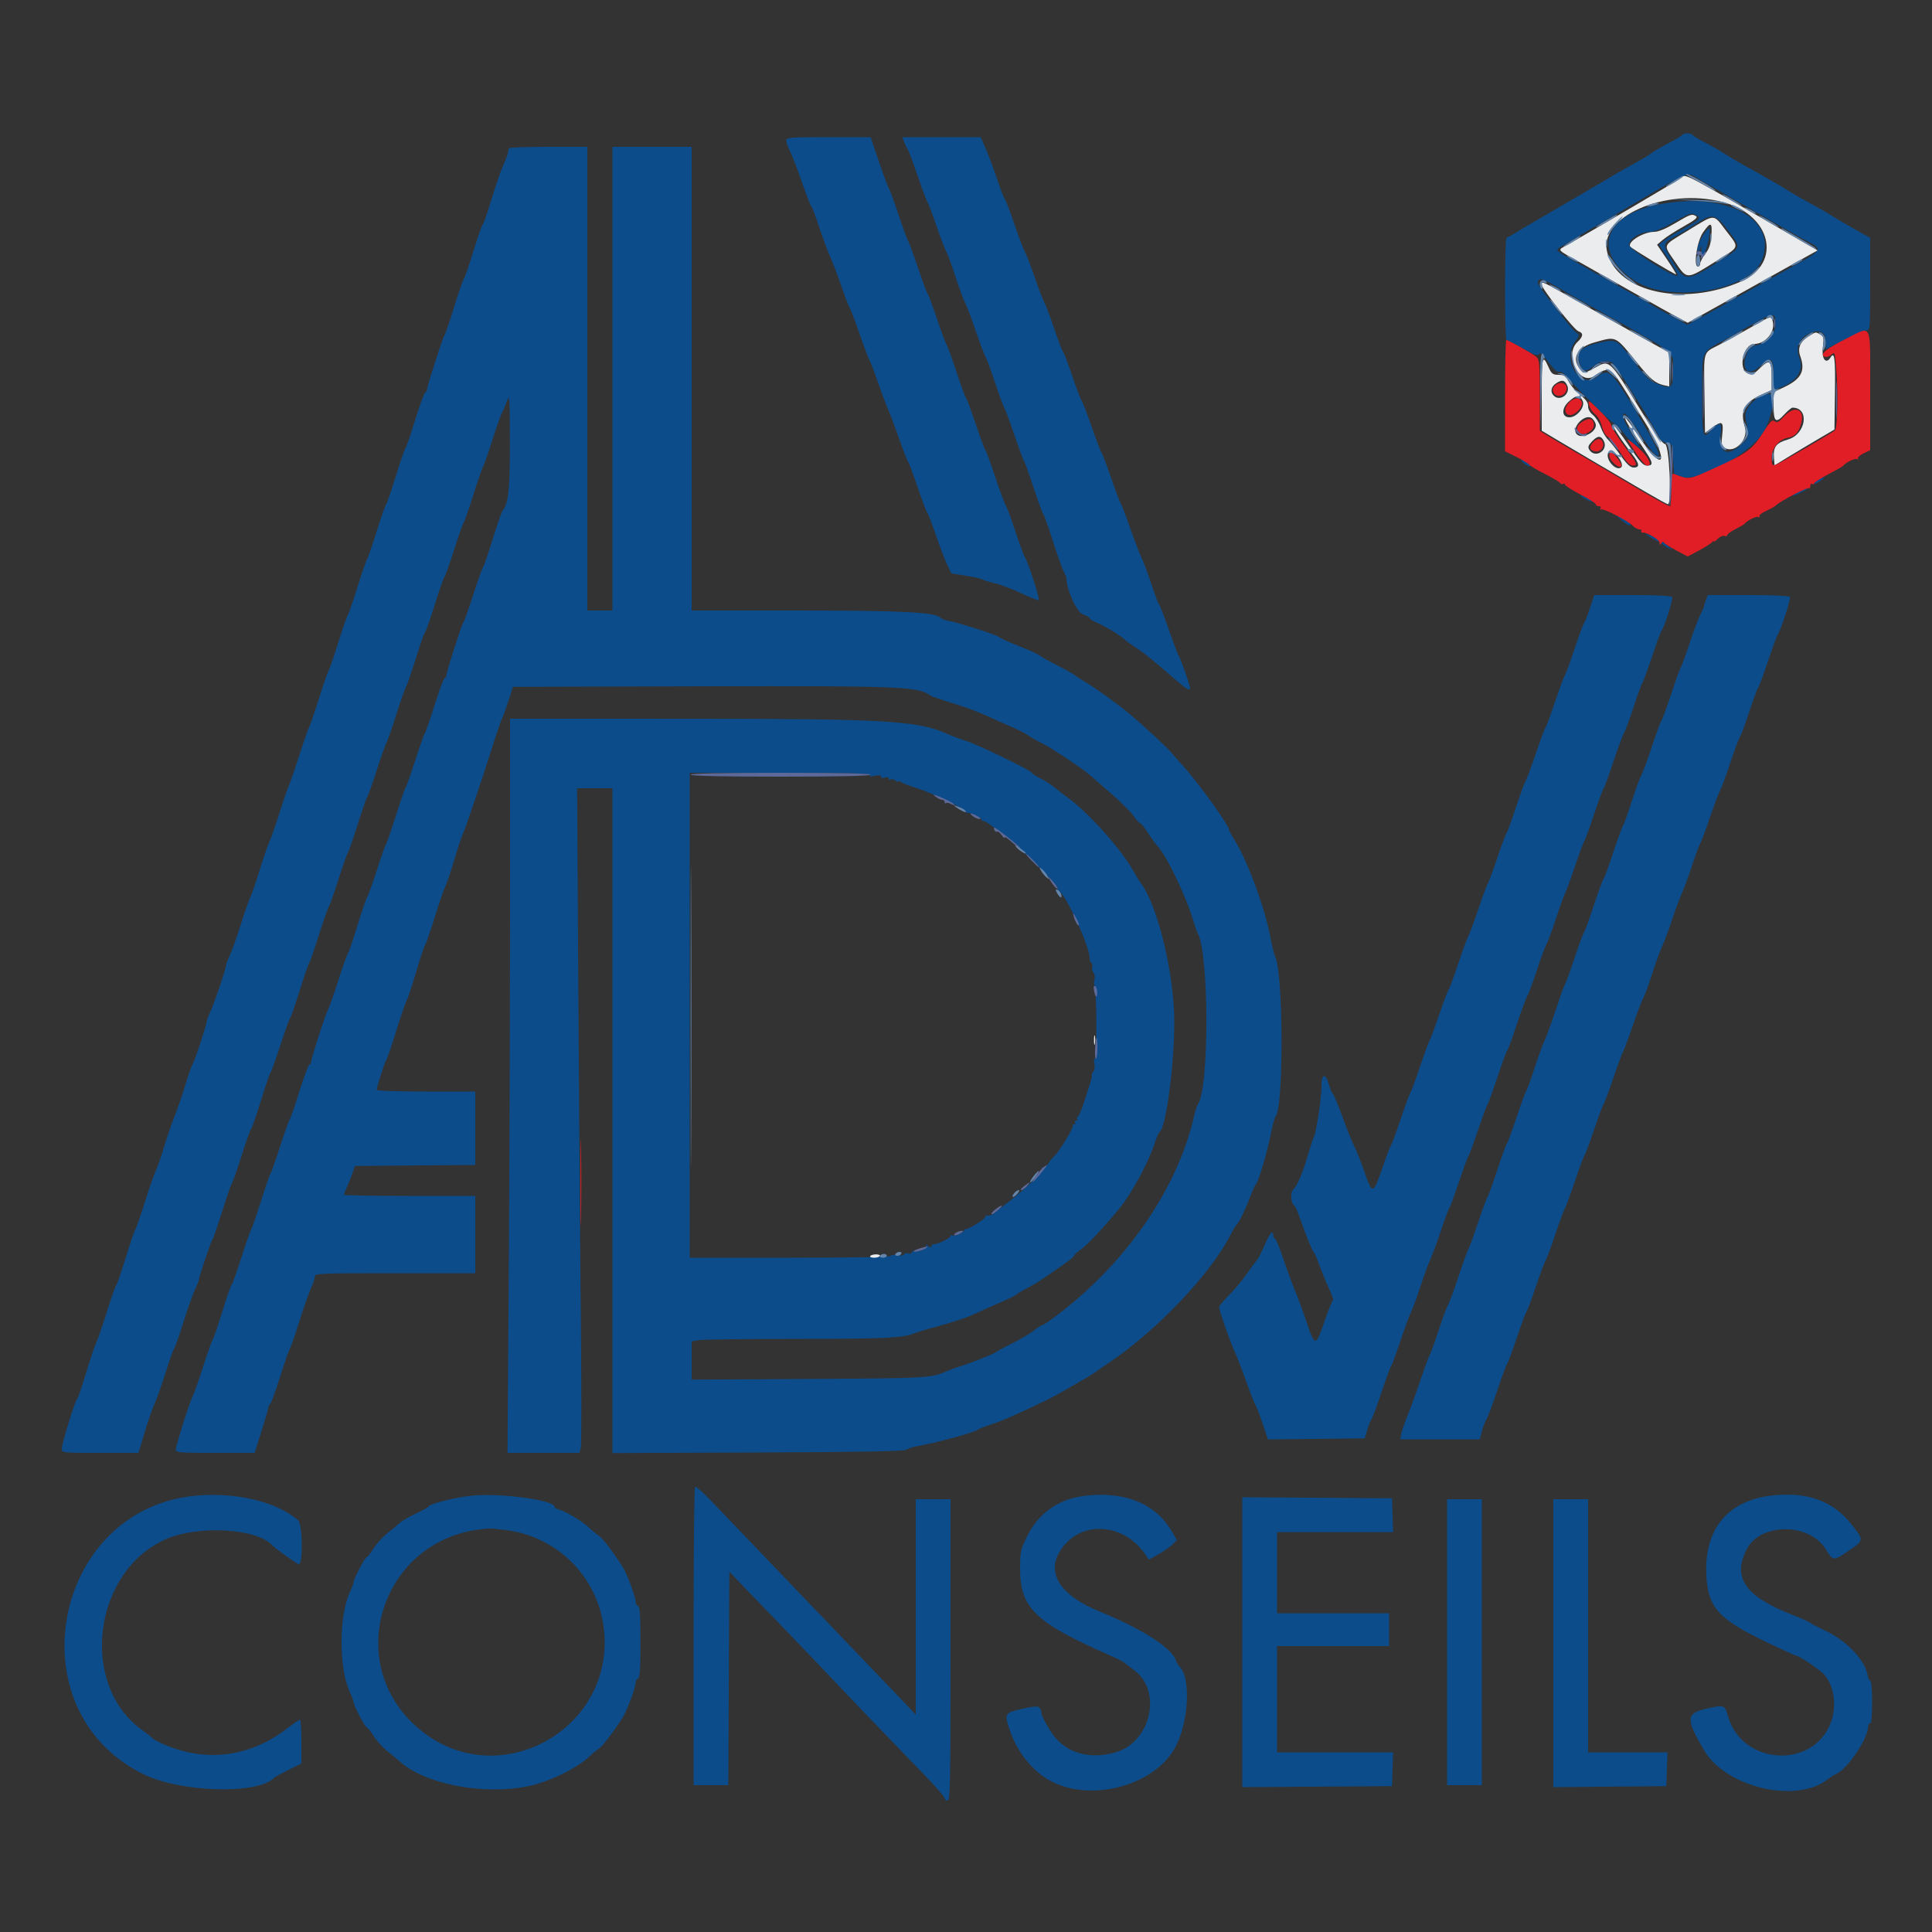<svg id="svg" version="1.1" xmlns="http://www.w3.org/2000/svg" xmlns:xlink="http://www.w3.org/1999/xlink" width="400" height="400" viewBox="0, 0, 400,400"><rect x="0" y="0" width="400" height="400" fill="#333333" stroke="none"/><g id="svgg"><path id="path0" d="M348.333 27.903 C 348.260 28.070,347.030 28.815,345.600 29.559 C 344.170 30.302,342.460 31.308,341.800 31.793 C 341.140 32.279,339.430 33.298,338.000 34.058 C 336.570 34.818,334.590 35.942,333.600 36.554 C 332.610 37.167,329.883 38.778,327.540 40.134 C 325.197 41.490,322.681 42.960,321.948 43.400 C 321.216 43.840,319.353 44.921,317.808 45.803 C 316.264 46.685,314.370 47.809,313.600 48.302 C 312.830 48.794,312.065 49.198,311.900 49.199 C 311.735 49.199,311.600 53.970,311.600 59.800 C 311.600 65.630,311.739 70.400,311.910 70.400 C 312.080 70.400,313.586 71.179,315.256 72.130 C 317.691 73.518,318.362 73.751,318.646 73.307 C 318.914 72.889,319.391 73.295,320.600 74.971 C 321.705 76.502,322.401 77.125,322.849 76.983 C 323.266 76.852,323.942 77.318,324.742 78.289 C 325.426 79.120,326.260 80.070,326.594 80.400 C 326.928 80.730,328.668 82.481,330.461 84.292 C 332.253 86.103,334.008 87.680,334.360 87.798 C 334.712 87.915,335.501 88.721,336.113 89.588 C 336.725 90.455,337.805 91.574,338.513 92.075 L 339.800 92.987 339.079 91.876 C 337.332 89.182,336.000 86.720,336.000 86.182 C 336.000 84.866,336.946 85.806,339.339 89.500 C 340.728 91.645,342.170 93.651,342.542 93.957 C 344.523 95.586,343.231 92.668,338.486 84.800 C 333.602 76.702,333.004 76.180,330.691 78.000 C 327.142 80.792,323.248 74.435,326.164 70.612 C 327.086 69.402,327.096 69.328,326.388 68.885 C 325.411 68.275,318.400 59.209,318.400 58.556 C 318.400 57.492,319.285 57.593,321.504 58.911 C 322.767 59.661,327.580 62.394,332.200 64.984 C 347.678 73.662,346.400 72.592,346.400 76.876 C 346.400 80.424,346.027 80.690,342.887 79.379 C 341.313 78.722,340.883 78.281,337.395 73.726 C 334.766 70.293,334.413 70.149,330.770 71.035 C 327.329 71.871,326.465 72.818,327.036 75.123 C 327.488 76.945,328.325 77.148,329.904 75.819 C 331.082 74.828,332.920 74.496,333.845 75.106 C 334.532 75.560,343.085 89.242,343.699 90.871 C 343.839 91.240,344.458 91.600,345.076 91.671 C 346.182 91.798,346.203 91.851,346.400 94.946 L 346.600 98.093 348.103 98.690 C 351.343 99.979,362.053 94.198,365.031 89.552 C 366.798 86.795,367.690 81.600,366.396 81.600 C 363.922 81.600,360.963 84.489,361.377 86.499 C 362.193 90.459,362.179 90.545,360.433 92.122 C 357.566 94.713,355.789 93.732,356.250 89.811 C 356.546 87.292,356.066 87.138,354.234 89.163 C 352.530 91.045,352.400 90.523,352.400 81.800 C 352.400 72.353,352.129 73.068,356.656 70.581 C 358.165 69.752,361.101 68.114,363.179 66.941 C 367.221 64.661,367.582 64.669,367.594 67.041 C 367.604 69.042,366.086 70.892,364.021 71.395 C 362.635 71.732,362.138 72.085,361.742 73.013 C 360.264 76.479,361.933 78.209,364.416 75.784 C 366.634 73.619,367.200 74.022,367.200 77.767 L 367.200 80.758 368.300 80.363 C 372.036 79.018,373.577 76.725,372.533 74.065 C 371.716 71.985,372.494 70.026,374.517 69.066 C 376.673 68.043,378.000 68.682,378.000 70.743 L 378.000 72.306 381.813 70.353 C 383.910 69.279,385.980 68.400,386.413 68.400 C 387.174 68.400,387.200 68.082,387.200 58.827 L 387.200 49.254 383.774 47.327 C 381.889 46.267,379.684 44.969,378.874 44.442 C 378.063 43.916,376.230 42.862,374.800 42.102 C 373.370 41.341,371.570 40.316,370.800 39.824 C 369.139 38.763,364.285 35.961,361.200 34.282 C 359.990 33.624,358.100 32.504,357.000 31.794 C 355.900 31.084,354.010 30.007,352.800 29.401 C 351.590 28.794,350.540 28.141,350.467 27.949 C 350.303 27.521,348.518 27.483,348.333 27.903 M162.800 29.115 C 162.800 29.509,163.149 30.515,163.575 31.352 C 164.002 32.188,165.111 35.061,166.039 37.736 C 166.968 40.411,167.853 42.690,168.004 42.800 C 168.156 42.910,168.874 44.800,169.599 47.000 C 170.325 49.200,171.330 51.908,171.833 53.017 C 172.336 54.126,173.388 56.897,174.172 59.173 C 174.955 61.450,175.746 63.513,175.930 63.757 C 176.115 64.000,177.041 66.450,177.990 69.200 C 178.939 71.950,179.855 74.382,180.027 74.604 C 180.198 74.826,180.957 76.806,181.714 79.004 C 182.470 81.202,183.447 83.810,183.886 84.800 C 184.325 85.790,185.374 88.580,186.218 91.000 C 187.063 93.420,187.869 95.490,188.010 95.600 C 188.151 95.710,189.026 98.043,189.955 100.785 C 190.884 103.527,191.800 105.959,191.991 106.189 C 192.182 106.419,192.984 108.496,193.772 110.804 C 194.561 113.112,195.598 115.836,196.077 116.857 L 196.948 118.714 199.974 119.198 C 201.638 119.464,203.180 119.810,203.400 119.966 C 203.620 120.122,204.790 120.481,206.000 120.765 C 207.210 121.048,209.702 121.995,211.537 122.870 C 213.373 123.744,214.966 124.367,215.079 124.255 C 215.326 124.007,212.907 116.523,212.216 115.400 C 211.945 114.960,211.045 112.530,210.216 110.000 C 209.387 107.470,208.487 105.040,208.216 104.600 C 207.945 104.160,206.949 101.460,206.002 98.600 C 205.055 95.740,204.161 93.310,204.016 93.200 C 203.871 93.090,202.969 90.660,202.012 87.800 C 201.055 84.940,200.153 82.510,200.006 82.400 C 199.860 82.290,198.970 79.860,198.027 77.000 C 197.085 74.140,196.169 71.620,195.993 71.400 C 195.816 71.180,194.913 68.750,193.986 66.000 C 193.059 63.250,192.188 60.910,192.051 60.800 C 191.913 60.690,191.011 58.260,190.047 55.400 C 189.083 52.540,188.155 50.020,187.985 49.800 C 187.815 49.580,186.931 47.158,186.020 44.419 C 185.109 41.679,184.218 39.249,184.042 39.019 C 183.865 38.788,182.940 36.305,181.985 33.500 L 180.251 28.400 171.525 28.400 C 163.410 28.400,162.800 28.450,162.800 29.115 M187.233 29.487 C 187.460 30.085,187.789 30.760,187.963 30.987 C 188.137 31.214,189.050 33.650,189.990 36.400 C 190.931 39.150,191.839 41.580,192.009 41.800 C 192.178 42.020,193.055 44.340,193.956 46.957 C 194.858 49.573,195.753 51.913,195.944 52.157 C 196.136 52.400,196.968 54.670,197.792 57.200 C 198.617 59.730,199.511 62.160,199.778 62.600 C 200.045 63.040,201.037 65.650,201.982 68.400 C 202.927 71.150,203.840 73.580,204.011 73.800 C 204.182 74.020,205.081 76.450,206.010 79.200 C 206.938 81.950,207.835 84.380,208.003 84.600 C 208.171 84.820,209.069 87.250,210.000 90.000 C 210.931 92.750,211.827 95.180,211.992 95.400 C 212.158 95.620,213.064 98.140,214.006 101.000 C 214.949 103.860,215.840 106.290,215.986 106.400 C 216.133 106.510,217.015 108.982,217.946 111.892 C 218.877 114.803,219.900 117.683,220.217 118.292 C 220.535 118.902,220.796 119.554,220.798 119.742 C 220.815 122.124,222.951 126.788,224.216 127.205 C 224.977 127.457,225.600 127.806,225.600 127.982 C 225.600 128.159,226.185 128.540,226.900 128.830 C 228.500 129.479,231.987 131.564,232.800 132.358 C 233.130 132.680,234.128 133.406,235.019 133.972 C 236.656 135.012,238.291 136.331,243.110 140.500 C 245.690 142.731,246.400 143.157,246.400 142.470 C 246.400 141.918,244.436 136.328,244.074 135.849 C 243.887 135.602,242.955 133.150,242.002 130.400 C 241.050 127.650,240.146 125.310,239.995 125.200 C 239.843 125.090,239.129 123.200,238.406 121.000 C 237.684 118.800,236.743 116.280,236.315 115.400 C 235.887 114.520,234.815 111.730,233.933 109.200 C 233.051 106.670,232.191 104.420,232.022 104.200 C 231.852 103.980,230.939 101.550,229.993 98.800 C 229.046 96.050,228.155 93.710,228.013 93.600 C 227.870 93.490,226.978 91.150,226.030 88.400 C 225.081 85.650,224.141 83.195,223.940 82.944 C 223.739 82.693,222.852 80.358,221.968 77.755 C 221.085 75.153,220.235 72.928,220.081 72.812 C 219.926 72.695,219.100 70.530,218.245 68.000 C 217.389 65.470,216.474 63.040,216.210 62.600 C 215.946 62.160,215.051 59.820,214.221 57.400 C 213.391 54.980,212.490 52.640,212.217 52.200 C 211.945 51.760,210.954 49.150,210.015 46.400 C 209.076 43.650,208.183 41.310,208.031 41.200 C 207.879 41.090,207.151 39.200,206.413 37.000 C 205.675 34.800,204.613 31.965,204.055 30.700 L 203.038 28.400 194.929 28.400 L 186.820 28.400 187.233 29.487 M105.467 30.667 C 105.320 30.813,105.200 31.168,105.200 31.455 C 105.200 31.742,104.770 32.927,104.244 34.088 C 103.718 35.250,102.610 38.450,101.782 41.200 C 100.954 43.950,100.141 46.291,99.974 46.401 C 99.808 46.512,98.930 49.021,98.022 51.977 C 97.114 54.934,96.214 57.543,96.021 57.776 C 95.829 58.009,94.929 60.619,94.021 63.576 C 93.114 66.533,92.223 69.143,92.041 69.376 C 91.670 69.852,88.400 80.019,88.400 80.697 C 88.400 80.937,88.236 81.193,88.035 81.267 C 87.834 81.340,86.892 83.920,85.940 87.000 C 84.989 90.080,84.091 92.690,83.944 92.800 C 83.797 92.910,82.897 95.520,81.944 98.600 C 80.991 101.680,80.093 104.290,79.948 104.400 C 79.803 104.510,78.924 107.030,77.993 110.000 C 77.063 112.970,76.162 115.580,75.991 115.800 C 75.820 116.020,74.920 118.630,73.991 121.600 C 73.062 124.570,72.162 127.180,71.991 127.400 C 71.820 127.620,70.916 130.230,69.982 133.200 C 69.048 136.170,68.148 138.780,67.982 139.000 C 67.816 139.220,66.916 141.830,65.982 144.800 C 65.048 147.770,64.150 150.380,63.988 150.600 C 63.825 150.820,62.942 153.340,62.025 156.200 C 61.108 159.060,60.118 161.940,59.824 162.600 C 59.531 163.260,58.636 165.870,57.836 168.400 C 57.036 170.930,56.123 173.540,55.806 174.200 C 55.490 174.860,54.590 177.470,53.806 180.000 C 53.023 182.530,52.124 185.140,51.810 185.800 C 51.495 186.460,50.585 189.070,49.787 191.600 C 48.989 194.130,47.991 196.932,47.568 197.826 C 47.146 198.721,46.800 199.635,46.800 199.857 C 46.800 200.538,44.380 207.698,43.566 209.426 C 43.145 210.321,42.800 211.228,42.800 211.443 C 42.800 212.108,40.427 219.355,39.932 220.200 C 39.675 220.640,38.973 222.634,38.372 224.631 C 37.772 226.629,36.781 229.509,36.172 231.031 C 35.562 232.554,34.556 235.487,33.936 237.549 C 33.317 239.611,32.547 241.824,32.226 242.468 C 31.905 243.111,30.895 246.014,29.981 248.919 C 29.068 251.823,28.177 254.380,28.002 254.600 C 27.827 254.820,26.942 257.415,26.035 260.367 C 25.129 263.319,24.228 265.929,24.034 266.167 C 23.840 266.405,23.013 268.760,22.196 271.400 C 21.379 274.040,20.387 276.920,19.992 277.800 C 19.596 278.680,18.598 281.650,17.774 284.400 C 16.949 287.150,16.143 289.490,15.981 289.600 C 15.568 289.881,12.800 298.869,12.800 299.929 C 12.800 300.794,12.851 300.800,20.732 300.800 L 28.664 300.800 29.965 296.500 C 30.680 294.135,31.601 291.480,32.011 290.600 C 32.421 289.720,33.441 286.840,34.278 284.200 C 35.115 281.560,35.916 279.310,36.058 279.200 C 36.199 279.090,37.059 276.639,37.968 273.754 C 38.877 270.869,39.976 267.772,40.410 266.873 C 40.845 265.974,41.200 265.081,41.200 264.888 C 41.200 264.325,43.661 257.039,43.999 256.600 C 44.169 256.380,45.069 253.770,46.000 250.800 C 46.931 247.830,47.832 245.220,48.003 245.000 C 48.173 244.780,49.089 242.170,50.038 239.200 C 50.987 236.230,51.887 233.710,52.039 233.600 C 52.190 233.490,53.093 230.880,54.045 227.800 C 54.996 224.720,55.891 222.110,56.032 222.000 C 56.173 221.890,57.079 219.370,58.045 216.400 C 59.010 213.430,59.916 210.910,60.058 210.800 C 60.199 210.690,61.076 208.170,62.007 205.200 C 62.937 202.230,63.835 199.620,64.003 199.400 C 64.170 199.180,65.077 196.570,66.018 193.600 C 66.959 190.630,67.878 188.004,68.060 187.764 C 68.243 187.524,69.132 185.004,70.038 182.164 C 70.943 179.324,71.827 176.820,72.002 176.600 C 72.177 176.380,73.084 173.770,74.018 170.800 C 74.952 167.830,75.861 165.213,76.036 164.985 C 76.212 164.757,77.108 162.237,78.026 159.385 C 78.945 156.533,79.834 154.020,80.003 153.800 C 80.171 153.580,81.052 151.060,81.960 148.200 C 82.869 145.340,83.784 142.697,83.993 142.327 C 84.354 141.689,84.809 140.354,86.905 133.800 C 87.397 132.260,87.916 130.910,88.058 130.800 C 88.199 130.690,89.076 128.170,90.007 125.200 C 90.937 122.230,91.854 119.604,92.045 119.364 C 92.236 119.124,93.132 116.604,94.038 113.764 C 94.943 110.924,95.827 108.420,96.002 108.200 C 96.177 107.980,97.084 105.370,98.018 102.400 C 98.952 99.430,99.852 96.820,100.017 96.600 C 100.182 96.380,101.042 93.924,101.928 91.142 C 102.815 88.361,103.737 85.751,103.978 85.342 C 104.218 84.934,104.669 83.880,104.979 83.000 C 105.494 81.542,105.546 82.285,105.567 91.400 C 105.591 101.268,105.272 104.263,104.038 105.756 C 103.836 106.000,102.929 108.619,102.021 111.576 C 101.114 114.533,100.220 117.143,100.036 117.376 C 99.851 117.609,98.917 120.230,97.960 123.200 C 97.003 126.170,96.105 128.690,95.964 128.800 C 95.662 129.036,92.400 139.208,92.400 139.915 C 92.400 140.182,92.250 140.400,92.068 140.400 C 91.885 140.400,90.960 142.875,90.012 145.900 C 89.064 148.925,88.143 151.587,87.966 151.815 C 87.789 152.043,86.892 154.563,85.974 157.415 C 85.055 160.267,84.166 162.780,83.998 163.000 C 83.830 163.220,82.927 165.830,81.991 168.800 C 81.055 171.770,80.155 174.380,79.991 174.600 C 79.826 174.820,78.935 177.340,78.009 180.200 C 77.084 183.060,76.179 185.580,75.999 185.800 C 75.819 186.020,74.929 188.619,74.021 191.576 C 73.114 194.533,72.222 197.143,72.038 197.376 C 71.855 197.609,70.956 200.140,70.040 203.000 C 69.124 205.860,68.173 208.557,67.926 208.992 C 67.388 209.943,64.400 219.184,64.400 219.898 C 64.400 220.174,64.250 220.400,64.068 220.400 C 63.885 220.400,62.960 222.875,62.012 225.900 C 61.064 228.925,60.143 231.587,59.966 231.815 C 59.789 232.043,58.892 234.563,57.974 237.415 C 57.055 240.267,56.166 242.780,55.998 243.000 C 55.830 243.220,54.927 245.830,53.991 248.800 C 53.055 251.770,52.154 254.380,51.988 254.600 C 51.822 254.820,50.911 257.430,49.962 260.400 C 49.013 263.370,48.110 265.891,47.954 266.001 C 47.799 266.112,46.930 268.621,46.022 271.577 C 45.114 274.534,44.222 277.143,44.038 277.376 C 43.855 277.609,42.956 280.140,42.040 283.000 C 41.124 285.860,40.183 288.541,39.949 288.957 C 39.341 290.035,36.405 299.261,36.402 300.100 C 36.400 300.744,37.055 300.800,44.563 300.800 L 52.726 300.800 54.163 296.237 C 54.953 293.727,55.600 291.492,55.600 291.270 C 55.600 291.048,55.743 290.807,55.919 290.733 C 56.094 290.660,57.034 288.080,58.008 285.000 C 58.982 281.920,59.889 279.310,60.024 279.200 C 60.158 279.090,61.031 276.570,61.964 273.600 C 62.896 270.630,64.005 267.468,64.429 266.574 C 64.853 265.679,65.200 264.644,65.200 264.274 C 65.200 263.653,66.504 263.600,81.800 263.600 L 98.400 263.600 98.400 255.600 L 98.400 247.600 84.800 247.600 C 77.320 247.600,71.200 247.492,71.200 247.360 C 71.200 247.229,71.466 246.554,71.792 245.860 C 72.118 245.167,72.631 243.880,72.932 243.000 L 73.480 241.400 85.940 241.294 L 98.400 241.189 98.400 233.594 L 98.400 226.000 88.200 226.000 C 82.467 226.000,78.000 225.843,78.000 225.642 C 78.000 225.022,79.669 219.819,80.002 219.400 C 80.177 219.180,81.067 216.570,81.980 213.600 C 82.893 210.630,83.878 207.750,84.167 207.200 C 84.457 206.650,85.383 203.860,86.225 201.000 C 87.067 198.140,87.878 195.710,88.027 195.600 C 88.177 195.490,89.050 192.970,89.967 190.000 C 90.884 187.030,91.873 184.150,92.164 183.600 C 92.455 183.050,93.279 180.620,93.996 178.200 C 94.712 175.780,95.544 173.260,95.845 172.600 C 96.473 171.225,99.676 161.754,102.001 154.400 C 102.871 151.650,103.770 149.040,103.999 148.600 C 104.227 148.160,104.817 146.540,105.308 145.000 L 106.202 142.200 145.201 142.091 C 186.132 141.976,190.227 142.140,192.600 143.987 C 192.820 144.158,194.890 144.875,197.200 145.580 C 199.510 146.285,202.480 147.364,203.800 147.978 C 205.120 148.592,207.550 149.679,209.200 150.393 C 210.850 151.108,212.470 151.922,212.800 152.201 C 213.130 152.480,214.390 153.205,215.600 153.811 C 217.879 154.952,224.259 159.198,225.802 160.600 C 226.286 161.040,228.244 162.748,230.152 164.394 C 232.061 166.041,234.092 168.066,234.665 168.894 C 235.239 169.723,235.859 170.400,236.042 170.400 C 236.225 170.400,236.982 171.348,237.723 172.507 C 238.464 173.666,239.362 174.905,239.718 175.261 C 241.436 176.979,245.554 185.551,246.991 190.400 C 247.349 191.610,247.805 192.899,248.003 193.265 C 250.348 197.594,250.357 225.574,248.014 228.600 C 247.844 228.820,247.476 229.990,247.196 231.200 C 243.671 246.430,232.836 261.952,218.117 272.857 C 216.971 273.706,215.887 274.400,215.708 274.400 C 215.529 274.400,214.756 274.903,213.991 275.517 C 213.226 276.131,211.160 277.345,209.400 278.215 C 207.640 279.084,206.110 279.913,206.000 280.056 C 205.791 280.327,200.135 282.526,198.400 283.010 C 197.850 283.163,196.860 283.527,196.200 283.819 C 192.795 285.323,192.208 285.357,167.500 285.500 L 143.200 285.640 143.200 281.672 L 143.200 277.705 144.700 277.457 C 145.525 277.320,154.786 277.207,165.280 277.204 C 183.343 277.200,187.089 277.014,189.400 276.002 C 189.840 275.810,192.270 275.094,194.800 274.412 C 197.330 273.729,200.300 272.738,201.400 272.209 C 202.500 271.680,204.929 270.591,206.798 269.789 C 208.666 268.987,210.286 268.202,210.398 268.044 C 210.509 267.886,211.410 267.342,212.400 266.836 C 213.390 266.329,214.920 265.426,215.800 264.828 C 220.852 261.397,222.400 260.254,222.400 259.959 C 222.400 259.777,223.031 259.200,223.802 258.676 C 225.073 257.813,228.697 253.944,231.800 250.140 C 234.331 247.036,237.791 240.637,239.052 236.727 C 239.430 235.557,239.889 234.498,240.074 234.374 C 241.571 233.362,243.439 217.794,243.069 209.400 C 242.635 199.569,239.334 186.841,236.169 182.800 C 235.911 182.470,235.182 181.285,234.550 180.166 C 231.912 175.499,224.845 167.709,220.635 164.828 C 220.176 164.514,219.234 163.771,218.542 163.177 C 217.850 162.584,216.455 161.684,215.442 161.178 C 214.429 160.672,213.600 160.135,213.600 159.984 C 213.600 159.565,202.494 154.183,200.000 153.394 C 198.790 153.011,197.029 152.354,196.087 151.933 C 189.944 149.190,183.373 148.814,141.500 148.806 L 105.600 148.800 105.600 187.534 C 105.600 208.837,105.480 243.037,105.334 263.534 L 105.068 300.800 112.526 300.800 L 119.985 300.800 120.250 299.745 C 120.395 299.164,120.399 287.329,120.257 273.445 C 120.115 259.560,119.883 229.075,119.742 205.700 L 119.484 163.200 123.142 163.200 L 126.800 163.200 126.800 232.019 L 126.800 300.838 156.939 300.719 C 178.414 300.634,187.239 300.471,187.639 300.152 C 187.947 299.906,188.920 299.581,189.800 299.430 C 193.687 298.765,202.026 296.504,202.400 296.014 C 202.510 295.870,203.860 295.339,205.400 294.834 C 207.842 294.032,210.554 292.837,217.000 289.719 C 218.880 288.810,226.227 284.571,226.921 283.995 C 227.185 283.776,228.390 282.937,229.600 282.131 C 239.319 275.652,250.647 263.764,254.690 255.800 C 255.248 254.700,255.837 253.710,255.999 253.600 C 256.445 253.296,257.894 250.316,258.858 247.718 C 259.332 246.443,259.851 245.310,260.013 245.200 C 260.483 244.881,262.304 238.777,263.079 234.929 C 263.469 232.988,263.906 231.310,264.049 231.200 C 265.796 229.859,265.745 201.418,263.989 198.025 C 263.812 197.681,263.351 195.780,262.966 193.800 C 261.775 187.676,258.342 178.395,255.650 174.020 C 254.963 172.902,254.400 171.851,254.400 171.684 C 254.400 170.801,247.929 161.844,244.912 158.550 C 244.204 157.777,243.145 156.572,242.559 155.872 C 241.562 154.681,237.168 150.600,234.000 147.923 C 231.682 145.964,226.815 142.442,224.848 141.300 C 223.831 140.710,222.804 140.041,222.564 139.814 C 222.324 139.586,220.706 138.680,218.968 137.800 C 217.229 136.920,215.586 135.994,215.317 135.742 C 215.047 135.490,213.065 134.591,210.913 133.746 C 208.761 132.900,206.941 132.073,206.868 131.908 C 206.714 131.558,198.644 128.955,196.478 128.556 C 195.665 128.407,194.908 128.144,194.795 127.972 C 194.003 126.766,187.188 126.403,165.300 126.401 L 143.200 126.400 143.200 78.400 L 143.200 30.400 135.000 30.400 L 126.800 30.400 126.800 78.400 L 126.800 126.400 124.200 126.400 L 121.600 126.400 121.600 78.400 L 121.600 30.400 113.667 30.400 C 109.303 30.400,105.613 30.520,105.467 30.667 M351.800 37.133 C 352.900 37.748,357.310 40.292,361.600 42.786 C 365.890 45.280,370.840 48.120,372.600 49.098 C 377.910 52.046,378.493 51.083,367.800 57.017 C 364.720 58.726,359.360 61.716,355.890 63.662 C 352.419 65.608,349.474 67.200,349.346 67.200 C 349.137 67.200,344.431 64.572,337.200 60.417 C 335.770 59.595,332.890 57.971,330.800 56.808 C 321.972 51.895,321.972 51.895,322.719 51.372 C 323.097 51.107,324.934 50.000,326.803 48.911 C 328.671 47.821,331.820 45.977,333.800 44.812 C 350.992 34.699,348.981 35.557,351.800 37.133 M343.845 42.242 C 332.024 44.377,329.401 52.129,338.468 58.134 C 345.684 62.913,362.357 60.169,364.805 53.799 C 368.025 45.424,357.711 39.737,343.845 42.242 M351.542 45.470 C 351.294 45.769,349.900 46.641,348.445 47.408 C 346.990 48.174,345.273 49.223,344.630 49.739 L 343.460 50.677 345.566 53.826 C 346.725 55.558,347.506 57.031,347.303 57.099 C 346.376 57.408,337.400 51.712,337.282 50.740 C 337.136 49.545,339.580 48.000,341.616 48.000 C 342.379 48.000,344.021 47.386,345.562 46.524 C 350.082 43.996,350.012 44.022,351.047 44.494 C 351.786 44.831,351.895 45.045,351.542 45.470 M357.790 47.736 C 360.614 51.487,360.788 51.033,355.178 54.565 C 348.967 58.475,348.715 58.429,345.515 52.800 C 344.263 50.597,344.380 50.234,346.737 49.002 C 347.762 48.466,349.680 47.312,351.000 46.436 C 354.533 44.091,355.134 44.206,357.790 47.736 M352.799 48.402 C 351.825 49.769,351.082 52.000,351.600 52.000 C 351.789 52.000,352.035 51.595,352.145 51.100 C 352.256 50.605,352.304 50.875,352.253 51.700 C 352.143 53.484,352.128 53.474,352.984 52.168 C 353.591 51.241,354.285 47.200,353.836 47.200 C 353.736 47.200,353.269 47.741,352.799 48.402 M315.594 95.982 C 316.141 96.402,316.680 96.653,316.793 96.540 C 317.048 96.285,315.602 95.197,315.024 95.209 C 314.791 95.214,315.047 95.561,315.594 95.982 M376.500 99.288 C 376.005 99.527,375.600 99.879,375.600 100.070 C 375.600 100.262,376.050 100.124,376.600 99.763 C 378.067 98.802,378.016 98.557,376.500 99.288 M372.700 101.627 C 371.875 102.063,371.200 102.508,371.200 102.618 C 371.200 102.727,371.920 102.449,372.800 102.000 C 373.680 101.551,374.400 101.097,374.400 100.992 C 374.400 100.730,374.397 100.731,372.700 101.627 M327.200 102.579 C 327.200 102.689,327.740 103.059,328.400 103.400 C 329.060 103.741,329.600 103.931,329.600 103.821 C 329.600 103.711,329.060 103.341,328.400 103.000 C 327.740 102.659,327.200 102.469,327.200 102.579 M335.800 107.764 C 337.048 108.812,337.600 109.029,337.600 108.474 C 337.600 108.295,336.925 107.835,336.100 107.453 L 334.600 106.757 335.800 107.764 M340.800 110.567 C 340.800 110.652,341.430 111.093,342.200 111.547 C 342.970 112.001,343.600 112.232,343.600 112.061 C 343.600 111.889,342.970 111.448,342.200 111.081 C 341.430 110.713,340.800 110.482,340.800 110.567 M344.000 112.374 C 344.000 112.597,344.585 113.063,345.300 113.409 C 346.393 113.939,346.473 113.942,345.800 113.433 C 345.360 113.100,344.775 112.634,344.500 112.398 C 344.178 112.121,344.000 112.113,344.000 112.374 M329.179 125.900 C 328.692 127.385,328.142 128.793,327.957 129.029 C 327.772 129.265,326.875 131.695,325.965 134.429 C 325.055 137.163,324.166 139.580,323.991 139.800 C 323.815 140.020,322.915 142.450,321.990 145.200 C 321.066 147.950,320.167 150.380,319.994 150.600 C 319.820 150.820,318.915 153.250,317.981 156.000 C 317.048 158.750,316.072 161.360,315.813 161.800 C 315.554 162.240,314.635 164.760,313.771 167.400 C 312.907 170.040,312.088 172.290,311.950 172.400 C 311.813 172.510,310.937 174.850,310.004 177.600 C 309.071 180.350,308.171 182.780,308.003 183.000 C 307.835 183.220,306.938 185.650,306.010 188.400 C 305.081 191.150,304.183 193.580,304.014 193.800 C 303.845 194.020,302.917 196.540,301.953 199.400 C 300.989 202.260,300.090 204.690,299.956 204.800 C 299.821 204.910,298.939 207.250,297.996 210.000 C 297.052 212.750,296.149 215.180,295.989 215.400 C 295.829 215.620,294.938 218.050,294.010 220.800 C 293.081 223.550,292.185 225.980,292.017 226.200 C 291.850 226.420,290.923 228.940,289.957 231.800 C 288.991 234.660,288.092 237.090,287.959 237.200 C 287.827 237.310,287.023 239.425,286.174 241.900 C 284.296 247.374,284.146 247.398,282.450 242.499 C 281.707 240.355,280.797 238.060,280.427 237.400 C 280.056 236.740,278.966 234.040,278.005 231.400 C 277.043 228.760,276.125 226.546,275.966 226.479 C 275.807 226.413,275.440 225.558,275.151 224.579 C 274.413 222.082,273.600 222.250,273.598 224.900 C 273.597 227.367,272.559 234.247,272.015 235.400 C 271.808 235.840,271.259 237.514,270.796 239.121 C 269.753 242.738,268.607 245.450,267.767 246.291 C 267.109 246.948,267.237 249.122,267.959 249.580 C 268.150 249.701,268.584 250.610,268.924 251.600 C 270.175 255.247,271.674 258.999,271.958 259.197 C 272.119 259.309,272.674 260.570,273.192 262.000 C 273.709 263.430,274.616 265.635,275.207 266.900 C 275.798 268.165,276.156 269.200,276.002 269.200 C 275.849 269.200,275.044 271.188,274.212 273.617 C 272.391 278.937,272.250 278.928,270.387 273.376 C 269.579 270.969,268.558 268.190,268.117 267.200 C 267.676 266.210,266.632 263.375,265.796 260.900 C 264.960 258.425,264.124 256.400,263.938 256.400 C 263.752 256.400,263.600 256.130,263.600 255.800 C 263.600 254.498,262.867 255.325,261.803 257.829 C 261.188 259.274,260.477 260.669,260.221 260.929 C 259.965 261.188,259.007 262.480,258.092 263.800 C 257.177 265.120,255.522 267.099,254.414 268.198 C 253.306 269.297,252.400 270.393,252.400 270.634 C 252.400 271.285,254.733 277.956,255.606 279.800 C 256.022 280.680,257.099 283.460,257.998 285.979 C 258.897 288.497,259.781 290.747,259.963 290.979 C 260.145 291.210,260.794 292.888,261.405 294.707 L 262.516 298.013 272.541 297.907 L 282.565 297.800 283.070 296.056 C 283.347 295.097,283.739 294.107,283.941 293.856 C 284.143 293.605,285.093 291.060,286.052 288.200 C 287.012 285.340,287.903 282.910,288.031 282.800 C 288.160 282.690,289.021 280.350,289.944 277.600 C 290.868 274.850,291.864 272.150,292.159 271.600 C 292.453 271.050,293.281 268.800,293.998 266.600 C 294.715 264.400,295.702 261.700,296.192 260.600 C 296.681 259.500,297.673 256.800,298.394 254.600 C 299.116 252.400,299.854 250.412,300.034 250.183 C 300.213 249.954,301.111 247.524,302.029 244.783 C 302.946 242.042,303.835 239.620,304.003 239.400 C 304.171 239.180,305.069 236.750,306.000 234.000 C 306.931 231.250,307.832 228.820,308.003 228.600 C 308.174 228.380,309.085 225.860,310.027 223.000 C 310.970 220.140,311.862 217.710,312.011 217.600 C 312.159 217.490,313.055 215.060,314.002 212.200 C 314.949 209.340,315.945 206.640,316.216 206.200 C 316.487 205.760,317.387 203.330,318.216 200.800 C 319.045 198.270,319.945 195.840,320.216 195.400 C 320.487 194.960,321.383 192.530,322.208 190.000 C 323.032 187.470,323.841 185.220,324.005 185.000 C 324.168 184.780,325.062 182.350,325.990 179.600 C 326.919 176.850,327.817 174.420,327.986 174.200 C 328.155 173.980,329.075 171.460,330.030 168.600 C 330.985 165.740,331.883 163.310,332.024 163.200 C 332.165 163.090,333.055 160.660,334.002 157.800 C 334.949 154.940,335.945 152.240,336.216 151.800 C 336.487 151.360,337.383 148.930,338.208 146.400 C 339.032 143.870,339.855 141.612,340.035 141.381 C 340.216 141.151,341.109 138.721,342.020 135.981 C 342.931 133.242,343.821 130.820,343.997 130.600 C 344.609 129.837,346.447 123.999,346.200 123.601 C 346.049 123.355,342.881 123.200,338.009 123.200 L 330.065 123.200 329.179 125.900 M353.190 124.226 C 352.976 124.790,352.800 125.378,352.800 125.532 C 352.800 125.686,352.467 126.439,352.060 127.206 C 351.653 127.973,350.639 130.670,349.807 133.200 C 348.974 135.730,348.155 137.980,347.986 138.200 C 347.817 138.420,346.906 140.940,345.962 143.800 C 345.017 146.660,344.126 149.090,343.982 149.200 C 343.838 149.310,342.945 151.740,341.998 154.600 C 341.051 157.460,340.053 160.160,339.780 160.600 C 339.507 161.040,338.618 163.470,337.803 166.000 C 336.989 168.530,336.181 170.780,336.008 171.000 C 335.835 171.220,334.918 173.740,333.972 176.600 C 333.025 179.460,332.131 181.890,331.985 182.000 C 331.839 182.110,330.949 184.540,330.006 187.400 C 329.064 190.260,328.141 192.793,327.956 193.029 C 327.771 193.265,326.875 195.695,325.965 198.429 C 325.055 201.163,324.175 203.580,324.009 203.800 C 323.843 204.020,323.030 206.270,322.203 208.800 C 321.375 211.330,320.294 214.301,319.799 215.403 C 319.305 216.504,318.325 219.201,317.622 221.396 C 316.919 223.590,316.200 225.569,316.025 225.793 C 315.850 226.017,314.925 228.540,313.970 231.400 C 313.015 234.260,312.117 236.690,311.976 236.800 C 311.835 236.910,310.949 239.340,310.006 242.200 C 309.064 245.060,308.153 247.580,307.982 247.800 C 307.811 248.020,306.915 250.450,305.990 253.200 C 305.066 255.950,304.174 258.380,304.008 258.600 C 303.843 258.820,302.935 261.340,301.992 264.200 C 301.048 267.060,300.055 269.760,299.784 270.200 C 299.513 270.640,298.617 273.070,297.792 275.600 C 296.968 278.130,296.154 280.380,295.984 280.600 C 295.814 280.820,294.950 283.160,294.064 285.800 C 293.178 288.440,291.990 291.712,291.423 293.071 C 290.856 294.430,290.281 296.095,290.146 296.771 L 289.900 298.000 298.135 298.000 L 306.369 298.000 306.817 296.300 C 307.064 295.365,307.494 294.240,307.774 293.800 C 308.054 293.360,309.065 290.660,310.021 287.800 C 310.976 284.940,311.874 282.510,312.015 282.400 C 312.157 282.290,313.061 279.860,314.024 277.000 C 314.988 274.140,315.890 271.710,316.030 271.600 C 316.170 271.490,317.044 269.152,317.972 266.405 C 318.900 263.657,319.804 261.227,319.981 261.005 C 320.158 260.782,321.062 258.350,321.990 255.600 C 322.919 252.850,323.817 250.420,323.986 250.200 C 324.155 249.980,325.083 247.460,326.047 244.600 C 327.011 241.740,327.912 239.310,328.050 239.200 C 328.187 239.090,329.063 236.750,329.996 234.000 C 330.929 231.250,331.833 228.820,332.006 228.600 C 332.179 228.380,333.085 225.950,334.020 223.200 C 334.954 220.450,335.851 218.020,336.012 217.800 C 336.174 217.580,337.080 215.150,338.027 212.400 C 338.974 209.650,339.966 207.040,340.232 206.600 C 340.498 206.160,341.291 204.000,341.995 201.800 C 342.698 199.600,343.681 196.900,344.178 195.800 C 344.675 194.700,345.581 192.270,346.192 190.400 C 346.802 188.530,347.702 186.100,348.192 185.000 C 348.681 183.900,349.673 181.200,350.394 179.000 C 351.116 176.800,351.851 174.816,352.027 174.591 C 352.203 174.366,353.077 172.026,353.968 169.391 C 354.860 166.756,355.838 164.150,356.142 163.600 C 356.446 163.050,357.376 160.530,358.209 158.000 C 359.042 155.470,359.945 153.040,360.216 152.600 C 360.487 152.160,361.386 149.730,362.214 147.200 C 363.042 144.670,363.842 142.510,363.991 142.400 C 364.141 142.290,365.046 139.860,366.001 137.000 C 366.957 134.140,367.881 131.611,368.053 131.379 C 368.684 130.533,370.824 123.963,370.592 123.587 C 370.450 123.357,366.943 123.200,361.966 123.200 L 353.580 123.200 353.190 124.226 M180.174 160.443 C 179.983 160.751,180.281 160.802,181.150 160.611 C 181.983 160.428,182.400 160.489,182.400 160.795 C 182.400 161.072,182.717 161.153,183.200 161.000 C 183.677 160.849,184.000 160.928,184.000 161.197 C 184.000 161.444,184.188 161.531,184.418 161.389 C 184.647 161.247,185.097 161.349,185.418 161.615 C 185.738 161.880,186.000 161.964,186.000 161.800 C 186.000 161.636,186.225 161.680,186.500 161.897 C 186.775 162.114,188.260 162.685,189.800 163.166 C 192.929 164.143,200.000 167.536,200.000 168.061 C 200.000 168.247,200.135 168.357,200.300 168.305 C 200.789 168.150,203.200 169.267,203.200 169.649 C 203.200 169.842,203.388 170.000,203.617 170.000 C 203.846 170.000,204.251 170.185,204.517 170.411 C 204.783 170.636,205.900 171.391,207.000 172.087 C 209.480 173.658,219.343 183.445,219.002 183.997 C 218.865 184.218,218.921 184.400,219.127 184.400 C 220.282 184.400,225.600 195.858,225.600 198.347 C 225.600 198.790,225.772 199.259,225.983 199.389 C 226.193 199.519,226.263 199.892,226.138 200.218 C 226.013 200.544,226.126 201.069,226.388 201.386 C 226.651 201.703,226.750 202.329,226.607 202.777 C 226.465 203.226,226.473 203.795,226.626 204.043 C 227.065 204.752,227.128 219.200,226.693 219.200 C 226.484 219.200,226.430 219.667,226.574 220.238 C 226.717 220.809,226.640 221.510,226.403 221.796 C 226.166 222.082,226.007 222.470,226.049 222.658 C 226.092 222.846,226.028 223.270,225.908 223.600 C 225.787 223.930,225.197 225.775,224.597 227.700 C 223.997 229.625,223.336 231.200,223.129 231.200 C 222.922 231.200,222.864 231.380,223.000 231.600 C 223.136 231.820,223.046 232.000,222.800 232.000 C 222.554 232.000,222.464 232.180,222.600 232.400 C 222.736 232.620,222.627 232.800,222.357 232.800 C 222.087 232.800,221.977 232.910,222.111 233.045 C 222.391 233.324,219.427 238.234,218.325 239.318 C 217.923 239.713,217.306 240.476,216.954 241.015 C 216.601 241.553,216.124 241.877,215.894 241.735 C 215.648 241.582,215.596 241.670,215.768 241.948 C 215.941 242.228,215.505 242.947,214.700 243.710 C 212.130 246.149,210.197 247.825,208.600 248.999 C 207.720 249.646,206.651 250.496,206.225 250.888 C 205.493 251.560,204.993 251.757,204.300 251.647 C 204.135 251.621,204.000 251.763,204.000 251.962 C 204.000 252.377,200.354 254.624,199.900 254.489 C 199.735 254.440,199.600 254.551,199.600 254.736 C 199.600 255.206,197.619 256.059,197.170 255.781 C 196.967 255.656,196.800 255.710,196.800 255.902 C 196.800 256.319,194.223 257.600,193.386 257.600 C 193.064 257.600,192.800 257.802,192.800 258.049 C 192.800 258.342,192.564 258.307,192.123 257.949 C 191.661 257.574,191.542 257.559,191.747 257.901 C 192.092 258.474,190.194 259.360,189.331 259.029 C 189.039 258.917,188.800 259.020,188.800 259.259 C 188.800 259.498,188.440 259.599,188.000 259.484 C 187.560 259.369,187.200 259.462,187.200 259.690 C 187.200 259.941,186.646 260.015,185.800 259.877 C 185.030 259.753,184.400 259.819,184.400 260.025 C 184.400 260.253,176.270 260.400,163.600 260.400 L 142.800 260.400 142.800 210.200 L 142.800 160.000 161.624 160.000 C 175.283 160.000,180.372 160.121,180.174 160.443 M143.890 307.844 C 143.730 308.003,143.600 321.963,143.600 338.867 L 143.600 369.600 147.197 369.600 L 150.793 369.600 150.897 347.500 L 151.000 325.400 154.600 329.160 C 156.580 331.229,159.820 334.583,161.800 336.615 C 163.780 338.647,168.100 343.161,171.400 346.646 C 174.700 350.132,179.749 355.417,182.620 358.392 C 185.490 361.366,189.585 365.611,191.720 367.824 C 193.854 370.037,195.600 372.062,195.600 372.324 C 195.600 372.586,195.870 372.800,196.200 372.800 C 196.728 372.800,196.800 369.067,196.800 341.600 L 196.800 310.400 193.200 310.400 L 189.600 310.400 189.600 332.694 L 189.600 354.987 185.982 351.194 C 183.992 349.107,178.997 343.893,174.882 339.606 C 170.767 335.320,165.592 329.920,163.382 327.606 C 161.173 325.293,157.121 321.060,154.379 318.200 C 151.637 315.340,148.221 311.775,146.787 310.277 C 145.353 308.779,144.049 307.684,143.890 307.844 M40.987 309.627 C 11.024 311.971,2.737 353.942,29.601 367.287 C 37.386 371.154,53.594 371.592,56.800 368.023 C 56.910 367.900,58.215 367.195,59.700 366.456 L 62.400 365.113 62.400 360.556 C 62.400 358.050,62.265 356.013,62.100 356.029 C 61.935 356.045,60.630 356.947,59.200 358.034 C 51.562 363.838,42.480 364.932,33.800 361.093 C 32.700 360.606,31.693 360.061,31.562 359.881 C 31.431 359.700,30.407 358.888,29.287 358.076 C 16.356 348.702,19.304 325.350,34.257 318.707 C 41.004 315.709,53.301 316.413,56.400 319.975 C 56.838 320.478,61.236 323.639,61.799 323.855 C 62.770 324.228,62.676 315.559,61.700 314.727 C 57.293 310.971,49.220 308.983,40.987 309.627 M97.973 309.637 C 94.670 309.912,89.000 311.305,88.731 311.908 C 88.659 312.069,87.456 312.737,86.057 313.394 C 84.658 314.051,83.122 314.951,82.642 315.394 C 82.163 315.837,81.027 316.789,80.117 317.509 C 79.207 318.229,77.953 319.624,77.331 320.608 C 76.709 321.593,76.068 322.399,75.906 322.399 C 75.572 322.400,73.200 326.954,73.200 327.593 C 73.200 327.822,72.847 328.772,72.415 329.704 C 70.149 334.595,70.149 345.405,72.415 350.296 C 72.847 351.228,73.200 352.178,73.200 352.407 C 73.200 353.046,75.572 357.600,75.906 357.601 C 76.068 357.601,76.709 358.407,77.331 359.392 C 77.953 360.376,79.207 361.771,80.117 362.491 C 81.027 363.211,82.167 364.160,82.651 364.600 C 87.919 369.394,99.918 371.729,109.400 369.806 C 113.583 368.958,119.575 366.041,122.000 363.673 C 122.550 363.136,123.418 362.420,123.929 362.083 C 124.764 361.532,126.935 358.703,128.934 355.563 C 129.816 354.178,131.600 349.367,131.600 348.375 C 131.600 347.985,131.825 347.592,132.100 347.500 C 132.476 347.375,132.600 345.511,132.600 340.000 C 132.600 334.489,132.476 332.625,132.100 332.500 C 131.825 332.408,131.600 332.015,131.600 331.625 C 131.600 330.633,129.816 325.822,128.934 324.437 C 126.935 321.297,124.764 318.468,123.929 317.917 C 123.418 317.580,122.550 316.864,122.000 316.327 C 120.727 315.084,117.129 312.898,115.811 312.567 C 115.255 312.427,114.800 312.160,114.800 311.972 C 114.800 310.607,104.117 309.125,97.973 309.637 M225.000 309.638 C 219.347 310.207,215.040 313.169,212.608 318.157 C 211.304 320.832,211.200 321.321,211.200 324.783 C 211.200 332.896,214.327 335.931,229.600 342.640 C 231.030 343.268,232.380 343.925,232.600 344.100 C 232.820 344.275,233.866 345.077,234.925 345.882 C 240.693 350.268,238.200 360.784,230.909 362.825 C 225.107 364.450,220.092 362.727,217.329 358.161 C 216.410 356.643,215.643 355.130,215.623 354.800 C 215.525 353.143,215.027 353.017,211.632 353.793 C 207.925 354.639,207.872 354.739,209.156 358.472 C 210.706 362.977,214.053 366.997,217.838 368.899 C 226.149 373.076,238.708 369.700,243.139 362.100 C 246.060 357.088,246.677 347.534,244.238 345.095 C 243.945 344.802,243.583 344.176,243.433 343.703 C 242.640 341.207,236.335 337.182,227.733 333.681 C 218.739 330.021,216.048 324.818,220.517 319.728 C 224.953 314.675,233.168 315.776,237.220 321.967 L 237.841 322.915 239.820 321.810 C 240.909 321.203,242.219 320.288,242.731 319.777 L 243.662 318.848 242.601 317.037 C 239.293 311.393,233.163 308.816,225.000 309.638 M366.800 309.642 C 357.714 310.679,352.833 316.597,353.276 326.040 C 353.589 332.725,355.712 335.145,365.337 339.789 C 368.770 341.445,371.733 342.800,371.921 342.800 C 372.422 342.800,376.018 345.171,377.333 346.368 C 379.557 348.394,380.366 352.644,379.206 356.201 C 375.910 366.305,360.783 365.721,357.775 355.373 C 357.051 352.882,357.079 352.891,352.900 353.868 C 349.090 354.759,349.079 356.091,352.835 362.412 C 357.402 370.100,371.948 373.499,378.400 368.385 C 378.950 367.950,379.771 367.432,380.224 367.235 C 382.548 366.227,386.800 359.857,386.800 357.385 C 386.800 357.063,386.980 356.800,387.200 356.800 C 387.442 356.800,387.600 355.067,387.600 352.400 C 387.600 349.980,387.440 348.000,387.245 348.000 C 387.049 348.000,386.778 347.415,386.643 346.700 C 386.056 343.600,382.156 339.573,377.772 337.540 C 376.247 336.833,374.910 336.139,374.800 335.997 C 374.690 335.856,372.890 335.058,370.800 334.225 C 361.271 330.427,358.662 326.618,361.606 320.800 C 364.431 315.219,374.593 315.201,378.021 320.772 C 379.541 323.242,379.554 323.243,382.877 320.974 C 385.910 318.904,385.909 318.909,383.493 315.800 C 379.577 310.762,374.239 308.793,366.800 309.642 M257.200 340.000 L 257.200 370.009 272.700 369.905 L 288.200 369.800 288.316 366.300 L 288.431 362.800 276.416 362.800 L 264.400 362.800 264.400 351.800 L 264.400 340.800 276.000 340.800 L 287.600 340.800 287.600 337.400 L 287.600 334.000 276.000 334.000 L 264.400 334.000 264.400 325.600 L 264.400 317.200 276.416 317.200 L 288.431 317.200 288.316 313.700 L 288.200 310.200 272.700 310.095 L 257.200 309.991 257.200 340.000 M299.600 340.000 L 299.600 369.600 303.200 369.600 L 306.800 369.600 306.800 340.000 L 306.800 310.400 303.200 310.400 L 299.600 310.400 299.600 340.000 M321.600 340.206 L 321.600 370.012 333.300 369.906 L 345.000 369.800 345.116 366.300 L 345.231 362.800 337.016 362.800 L 328.800 362.800 328.800 336.600 L 328.800 310.400 325.200 310.400 L 321.600 310.400 321.600 340.206 M105.000 316.809 C 116.674 318.449,125.196 328.234,125.196 340.000 C 125.196 358.783,103.763 370.063,88.515 359.305 C 69.823 346.117,78.389 317.632,101.400 316.457 C 101.840 316.434,103.460 316.593,105.000 316.809 " stroke="none" fill="#0c4c8b" fill-rule="evenodd"></path><path id="path1" d="M348.180 36.761 C 347.866 37.060,330.468 47.301,324.500 50.700 C 322.378 51.909,322.055 51.479,327.300 54.425 C 329.775 55.815,334.860 58.689,338.600 60.811 C 342.340 62.933,346.307 65.156,347.415 65.752 L 349.430 66.835 362.870 59.339 L 376.310 51.843 370.855 48.681 C 348.268 35.589,349.005 35.977,348.180 36.761 M356.616 41.817 C 366.742 44.437,369.091 54.462,360.471 58.274 C 348.606 63.521,335.005 60.587,332.773 52.299 C 330.785 44.917,344.795 38.758,356.616 41.817 M346.810 46.220 C 344.883 47.367,343.348 48.000,342.494 48.000 C 340.257 48.000,336.881 50.071,337.523 51.049 C 337.794 51.462,346.607 56.800,347.017 56.800 C 347.131 56.800,346.292 55.419,345.153 53.731 L 343.082 50.661 344.297 49.631 C 344.965 49.064,346.908 47.817,348.615 46.860 C 350.901 45.579,351.571 45.027,351.159 44.766 C 350.296 44.220,350.009 44.316,346.810 46.220 M349.500 47.712 C 344.021 51.056,344.268 50.448,346.839 54.257 C 349.316 57.929,349.124 57.931,355.165 54.161 C 360.357 50.921,360.179 51.445,357.345 47.745 C 354.631 44.202,355.248 44.204,349.500 47.712 M354.325 48.761 C 354.197 50.536,353.887 51.472,353.077 52.534 C 352.485 53.311,352.000 54.229,352.000 54.573 C 352.000 54.918,351.800 55.200,351.555 55.200 C 350.546 55.200,351.331 49.904,352.608 48.101 C 354.207 45.842,354.528 45.965,354.325 48.761 M319.200 58.940 C 319.200 59.786,325.917 68.320,326.805 68.602 C 327.874 68.941,327.806 69.667,326.600 70.800 C 323.744 73.483,326.962 79.972,330.094 77.846 C 333.151 75.771,333.397 75.905,336.909 81.561 C 338.084 83.453,339.719 86.080,340.544 87.400 C 345.722 95.691,344.604 98.402,339.327 90.349 C 337.888 88.152,336.619 86.448,336.506 86.561 C 336.313 86.754,337.473 88.666,340.654 93.403 C 342.259 95.793,342.331 96.400,341.009 96.400 C 340.196 96.400,339.509 95.641,337.177 92.165 C 335.614 89.836,334.233 88.034,334.107 88.159 C 333.883 88.383,335.625 91.067,338.002 94.159 C 339.447 96.040,339.520 96.800,338.257 96.800 C 337.558 96.800,336.861 96.161,335.557 94.327 C 334.591 92.967,333.396 91.462,332.902 90.983 C 332.408 90.504,331.735 89.349,331.406 88.417 C 331.077 87.484,330.356 86.366,329.804 85.932 C 329.225 85.476,328.800 84.731,328.800 84.171 C 328.800 83.246,328.510 82.869,326.342 80.979 C 325.824 80.527,325.093 79.582,324.719 78.879 C 324.157 77.825,323.798 77.600,322.679 77.600 C 321.479 77.600,321.237 77.412,320.591 75.981 C 319.336 73.197,319.200 73.744,319.200 81.560 L 319.200 89.167 322.300 91.025 C 324.005 92.047,327.920 94.360,331.000 96.163 C 334.080 97.967,338.502 100.558,340.828 101.922 C 343.153 103.285,345.178 104.400,345.328 104.400 C 346.176 104.400,345.595 92.055,344.741 91.928 C 344.104 91.833,342.617 89.729,338.995 83.800 C 333.701 75.133,333.125 74.554,330.967 75.727 C 327.721 77.491,327.966 77.445,327.153 76.441 C 325.310 74.165,326.513 71.897,330.095 70.898 C 334.765 69.595,334.303 69.370,339.095 75.292 C 341.717 78.533,342.695 79.341,344.500 79.760 L 345.600 80.015 345.600 76.508 L 345.599 73.000 343.500 71.845 C 341.045 70.495,337.401 68.449,327.097 62.634 C 318.956 58.040,319.200 58.154,319.200 58.940 M362.400 67.830 C 360.310 69.030,357.377 70.645,355.882 71.419 C 352.519 73.162,352.762 72.326,352.891 81.728 L 353.000 89.634 354.378 88.617 C 356.553 87.011,356.883 87.213,356.573 89.961 C 356.330 92.106,356.383 92.363,357.160 92.779 C 359.240 93.892,362.019 90.975,361.268 88.468 C 360.202 84.912,361.091 83.300,365.100 81.518 L 366.800 80.763 366.800 78.005 C 366.800 74.598,366.367 74.279,364.376 76.224 C 362.972 77.594,362.727 77.695,361.812 77.278 C 359.768 76.347,360.985 71.200,363.249 71.200 C 365.522 71.200,367.568 68.720,367.038 66.608 C 366.713 65.313,366.850 65.276,362.400 67.830 M374.492 69.601 C 372.698 70.694,372.117 72.061,372.727 73.748 C 373.823 76.779,372.947 78.468,369.412 80.142 L 367.200 81.190 367.200 83.971 C 367.200 87.351,367.651 87.737,369.386 85.843 C 370.113 85.049,370.894 84.400,371.121 84.400 C 374.712 84.400,373.944 89.894,370.202 90.982 C 367.709 91.707,367.098 92.502,367.278 94.789 L 367.400 96.348 370.200 94.635 C 371.740 93.693,374.530 92.023,376.400 90.925 L 379.800 88.928 379.909 81.264 C 380.009 74.190,379.819 72.674,379.000 74.000 C 378.068 75.507,377.127 74.353,377.396 72.033 C 377.642 69.912,377.587 69.621,376.862 69.233 C 375.847 68.690,376.032 68.662,374.492 69.601 M324.472 79.798 C 325.253 81.513,322.991 83.231,321.680 81.920 C 320.936 81.176,321.111 80.108,322.089 79.423 C 323.337 78.549,323.946 78.645,324.472 79.798 M327.676 83.008 C 328.235 84.233,326.483 86.400,324.933 86.400 C 323.326 86.400,323.235 84.570,324.773 83.166 C 326.339 81.735,327.078 81.695,327.676 83.008 M330.400 88.033 C 330.400 89.567,327.515 90.955,326.480 89.920 C 325.135 88.575,328.256 85.384,329.667 86.660 C 330.070 87.025,330.400 87.643,330.400 88.033 M332.027 91.250 C 333.095 93.245,330.252 95.032,329.054 93.118 C 328.718 92.582,328.831 92.218,329.583 91.418 C 330.749 90.177,331.428 90.130,332.027 91.250 M334.487 93.900 C 335.694 95.285,336.131 96.472,335.563 96.823 C 334.467 97.500,332.420 95.167,332.934 93.827 C 333.247 93.011,333.731 93.034,334.487 93.900 M226.501 215.400 C 226.505 216.280,226.587 216.593,226.683 216.095 C 226.779 215.598,226.775 214.878,226.675 214.495 C 226.575 214.113,226.496 214.520,226.501 215.400 M180.169 260.050 C 180.050 260.243,180.403 260.400,180.953 260.400 C 181.503 260.400,182.050 260.243,182.169 260.050 C 182.288 259.858,181.935 259.700,181.385 259.700 C 180.835 259.700,180.288 259.858,180.169 260.050 " stroke="none" fill="#ebeced" fill-rule="evenodd"></path><path id="path2" d="M382.117 70.184 C 378.098 72.196,376.648 73.413,377.760 73.840 C 378.141 73.986,378.743 73.814,379.156 73.440 C 379.849 72.813,379.893 72.920,380.141 75.852 C 380.592 81.193,380.457 88.655,379.900 89.114 C 379.438 89.495,375.562 91.790,369.862 95.059 C 366.920 96.746,366.800 96.737,366.800 94.831 C 366.800 92.798,368.263 90.990,370.201 90.626 C 371.739 90.338,372.565 89.349,372.996 87.284 C 373.564 84.562,371.427 83.959,369.329 86.250 C 368.245 87.433,367.895 87.611,367.419 87.216 C 366.935 86.814,366.537 87.202,365.049 89.523 C 362.772 93.077,361.721 93.853,355.171 96.818 C 349.432 99.417,349.863 99.353,346.500 98.101 C 346.124 97.961,346.000 98.770,346.000 101.357 C 346.000 103.251,345.903 104.800,345.784 104.800 C 345.346 104.800,342.372 103.157,336.562 99.704 C 333.283 97.756,328.620 95.019,326.200 93.622 C 323.780 92.225,321.125 90.656,320.300 90.135 L 318.800 89.189 318.800 81.856 C 318.800 75.377,318.719 74.452,318.100 73.902 C 317.346 73.231,312.307 70.400,311.867 70.400 C 311.720 70.400,311.600 75.582,311.600 81.916 L 311.600 93.433 313.900 94.571 C 315.165 95.196,316.383 95.930,316.606 96.202 C 316.829 96.473,318.300 97.344,319.876 98.138 C 321.451 98.931,322.856 99.767,322.998 99.997 C 323.139 100.226,323.423 100.309,323.628 100.183 C 323.832 100.056,324.000 100.123,324.000 100.332 C 324.000 100.540,325.440 101.460,327.200 102.376 C 328.960 103.291,330.400 104.211,330.400 104.420 C 330.400 104.629,330.681 104.800,331.024 104.800 C 331.393 104.800,331.531 104.988,331.362 105.262 C 331.200 105.523,331.251 105.616,331.477 105.476 C 331.945 105.187,336.968 107.768,338.057 108.857 C 338.466 109.266,339.081 109.600,339.424 109.600 C 339.767 109.600,339.949 109.760,339.828 109.955 C 339.707 110.150,339.832 110.290,340.104 110.267 C 341.018 110.187,343.600 111.741,343.606 112.374 C 343.611 112.880,343.678 112.896,343.958 112.455 C 344.148 112.155,344.370 112.079,344.452 112.287 C 344.533 112.494,345.686 113.239,347.012 113.941 L 349.425 115.218 351.812 113.937 C 353.126 113.232,354.332 112.463,354.494 112.228 C 354.656 111.993,354.791 111.935,354.794 112.100 C 354.797 112.265,355.174 112.026,355.631 111.569 C 356.088 111.112,356.718 110.836,357.031 110.957 C 357.344 111.077,357.600 111.004,357.600 110.796 C 357.600 110.587,358.365 110.028,359.300 109.554 C 360.235 109.080,361.090 108.578,361.200 108.437 C 361.750 107.734,363.677 106.801,364.073 107.045 C 364.326 107.202,364.414 107.146,364.273 106.918 C 364.135 106.694,364.763 106.177,365.670 105.769 C 366.576 105.360,367.522 104.821,367.772 104.570 C 368.618 103.725,374.265 100.798,374.534 101.067 C 374.680 101.213,374.800 101.023,374.800 100.643 C 374.800 100.263,374.980 100.064,375.200 100.200 C 375.420 100.336,375.600 100.284,375.600 100.085 C 375.600 99.885,376.905 99.041,378.500 98.208 C 380.095 97.376,381.490 96.579,381.600 96.438 C 382.148 95.736,384.077 94.800,384.473 95.045 C 384.721 95.199,384.814 95.146,384.679 94.928 C 384.544 94.710,385.057 94.235,385.817 93.872 L 387.200 93.213 387.200 80.806 C 387.200 66.334,387.704 67.387,382.117 70.184 M321.906 79.883 C 321.435 80.404,321.364 80.792,321.648 81.300 C 322.430 82.697,324.635 81.726,324.329 80.119 C 324.143 79.142,322.704 79.002,321.906 79.883 M324.849 83.348 C 323.805 84.459,323.850 85.722,324.940 85.932 C 325.932 86.123,327.662 84.432,327.517 83.415 C 327.347 82.231,325.932 82.195,324.849 83.348 M328.973 83.800 C 329.122 84.460,329.686 85.331,330.225 85.736 C 330.804 86.170,331.390 87.200,331.654 88.249 C 331.906 89.251,332.436 90.205,332.869 90.437 C 333.290 90.662,334.436 92.097,335.415 93.624 C 336.647 95.545,337.442 96.400,337.997 96.400 C 339.198 96.400,339.032 96.014,336.200 92.215 C 334.770 90.297,333.600 88.423,333.600 88.051 C 333.600 87.679,332.498 86.301,331.151 84.987 C 328.844 82.739,328.717 82.670,328.973 83.800 M327.668 87.275 C 326.297 88.144,326.150 89.031,327.260 89.730 C 328.111 90.266,330.000 89.101,330.000 88.040 C 330.000 86.670,329.093 86.373,327.668 87.275 M329.875 91.517 C 328.979 92.507,329.023 93.090,330.019 93.406 C 331.068 93.739,332.073 92.911,331.919 91.839 C 331.762 90.745,330.722 90.581,329.875 91.517 M337.000 91.200 C 338.938 94.340,340.527 96.400,341.013 96.400 C 341.821 96.400,341.748 95.731,340.792 94.389 C 339.930 93.178,336.378 90.190,337.000 91.200 M333.200 94.330 C 333.200 95.247,334.993 96.975,335.572 96.617 C 335.849 96.446,335.628 95.860,334.954 94.975 C 333.788 93.446,333.200 93.230,333.200 94.330 M120.181 244.800 C 120.181 252.830,120.234 256.115,120.299 252.100 C 120.365 248.085,120.365 241.515,120.299 237.500 C 120.234 233.485,120.181 236.770,120.181 244.800 " stroke="none" fill="#e11e26" fill-rule="evenodd"></path><path id="path3" d="M351.200 52.400 C 351.200 52.620,351.481 52.800,351.824 52.800 C 352.216 52.800,352.336 52.985,352.147 53.300 C 351.943 53.640,352.063 53.624,352.523 53.251 C 352.895 52.949,353.197 52.499,353.194 52.251 C 353.191 52.003,353.013 52.070,352.800 52.400 C 352.542 52.800,352.410 52.833,352.406 52.500 C 352.403 52.225,352.130 52.000,351.800 52.000 C 351.470 52.000,351.200 52.180,351.200 52.400 M367.301 67.000 C 367.305 67.880,367.387 68.193,367.483 67.695 C 367.579 67.198,367.575 66.478,367.475 66.095 C 367.375 65.713,367.296 66.120,367.301 67.000 M346.140 76.800 C 346.140 78.670,346.209 79.435,346.293 78.500 C 346.377 77.565,346.377 76.035,346.293 75.100 C 346.209 74.165,346.140 74.930,346.140 76.800 M352.569 81.800 C 352.570 86.420,352.628 88.255,352.699 85.878 C 352.770 83.501,352.769 79.721,352.698 77.478 C 352.627 75.235,352.569 77.180,352.569 81.800 M331.505 75.083 C 332.002 75.179,332.722 75.175,333.105 75.075 C 333.487 74.975,333.080 74.896,332.200 74.901 C 331.320 74.905,331.007 74.987,331.505 75.083 M380.161 82.800 C 380.161 86.210,380.222 87.605,380.297 85.900 C 380.372 84.195,380.372 81.405,380.297 79.700 C 380.222 77.995,380.161 79.390,380.161 82.800 M326.000 88.649 C 326.000 89.700,328.089 90.826,328.577 90.037 C 328.700 89.838,328.462 89.763,328.047 89.872 C 327.561 89.999,327.064 89.741,326.647 89.145 C 326.291 88.638,326.000 88.414,326.000 88.649 M333.775 91.732 C 334.391 92.539,334.976 93.200,335.075 93.200 C 335.353 93.200,333.621 90.860,333.109 90.544 C 332.859 90.389,333.159 90.924,333.775 91.732 M345.794 98.194 C 345.633 101.626,345.589 104.523,345.697 104.630 C 345.804 104.737,346.022 102.016,346.182 98.582 C 346.341 95.148,346.385 92.252,346.279 92.146 C 346.173 92.040,345.955 94.761,345.794 98.194 M143.000 160.400 C 143.159 160.657,149.796 160.800,161.600 160.800 C 173.404 160.800,180.041 160.657,180.200 160.400 C 180.363 160.135,174.063 160.000,161.600 160.000 C 149.137 160.000,142.837 160.135,143.000 160.400 M193.776 164.998 C 194.204 165.329,194.789 165.600,195.076 165.600 C 195.364 165.600,195.600 165.810,195.600 166.067 C 195.600 166.323,195.714 166.420,195.853 166.281 C 195.992 166.142,196.442 166.208,196.853 166.428 C 197.264 166.648,197.600 166.736,197.600 166.624 C 197.600 166.374,195.594 165.321,194.103 164.789 C 193.071 164.421,193.050 164.434,193.776 164.998 M201.424 168.987 C 201.851 169.310,202.470 169.574,202.800 169.573 C 203.148 169.572,202.980 169.332,202.400 169.000 C 201.085 168.248,200.436 168.240,201.424 168.987 M205.846 171.777 C 205.977 172.117,206.233 172.303,206.415 172.191 C 206.596 172.079,207.028 172.390,207.373 172.882 C 207.718 173.375,208.000 173.617,208.000 173.419 C 208.000 173.222,208.405 173.415,208.900 173.849 C 210.264 175.045,211.200 175.720,211.200 175.508 C 211.200 175.316,207.021 171.987,206.105 171.449 C 205.770 171.253,205.686 171.359,205.846 171.777 M213.600 178.200 C 214.346 178.970,215.047 179.600,215.157 179.600 C 215.267 179.600,214.746 178.970,214.000 178.200 C 213.254 177.430,212.553 176.800,212.443 176.800 C 212.333 176.800,212.854 177.430,213.600 178.200 M217.149 181.800 C 217.810 183.009,218.771 184.163,218.957 183.971 C 219.048 183.877,218.580 183.170,217.917 182.400 C 217.254 181.630,216.909 181.360,217.149 181.800 M222.522 190.400 C 222.772 191.060,223.121 191.600,223.298 191.600 C 223.475 191.600,223.341 191.060,223.000 190.400 C 222.659 189.740,222.310 189.200,222.224 189.200 C 222.139 189.200,222.273 189.740,222.522 190.400 M226.440 204.476 C 226.559 206.046,227.120 207.016,227.160 205.724 C 227.182 205.022,227.020 204.336,226.800 204.200 C 226.580 204.064,226.418 204.188,226.440 204.476 M226.737 217.001 C 226.662 218.211,226.735 219.201,226.900 219.201 C 227.065 219.200,227.200 218.210,227.200 217.000 C 227.200 214.161,226.914 214.161,226.737 217.001 M215.985 241.713 C 215.208 242.329,213.286 245.041,213.892 244.667 C 214.350 244.384,216.978 241.189,216.734 241.213 C 216.660 241.220,216.323 241.445,215.985 241.713 M212.000 245.600 C 211.450 246.030,211.197 246.386,211.438 246.391 C 211.679 246.396,212.202 246.040,212.600 245.600 C 213.512 244.592,213.288 244.592,212.000 245.600 M206.043 250.423 C 205.517 250.861,205.165 251.298,205.261 251.394 C 205.356 251.490,205.950 251.125,206.579 250.584 C 207.209 250.043,207.561 249.606,207.362 249.613 C 207.163 249.621,206.570 249.985,206.043 250.423 M198.012 255.184 C 197.034 255.803,197.727 255.976,198.801 255.381 C 199.380 255.061,199.548 254.825,199.200 254.820 C 198.870 254.816,198.335 254.980,198.012 255.184 M190.500 258.448 C 189.785 258.654,189.200 258.927,189.200 259.055 C 189.200 259.382,191.321 258.820,191.780 258.372 C 192.214 257.947,192.237 257.946,190.500 258.448 " stroke="none" fill="#5c6999" fill-rule="evenodd"></path><path id="path4" d="M350.015 36.715 C 350.777 37.108,352.255 37.935,353.300 38.553 C 354.345 39.171,355.200 39.577,355.200 39.456 C 355.200 39.120,349.733 36.000,349.146 36.000 C 348.863 36.000,349.254 36.322,350.015 36.715 M346.696 37.350 C 344.775 38.531,344.238 39.089,345.800 38.281 C 347.054 37.633,348.745 36.426,348.400 36.425 C 348.290 36.425,347.523 36.841,346.696 37.350 M356.600 40.281 C 356.820 40.508,357.900 41.197,359.000 41.813 C 360.100 42.428,360.820 42.746,360.600 42.519 C 360.380 42.292,359.300 41.603,358.200 40.987 C 357.100 40.372,356.380 40.054,356.600 40.281 M351.000 41.576 C 353.640 41.738,356.340 41.994,357.000 42.144 C 358.160 42.409,358.167 42.403,357.200 41.953 C 356.650 41.696,353.950 41.441,351.200 41.384 L 346.200 41.282 351.000 41.576 M341.400 42.400 C 340.381 42.838,341.432 42.838,342.800 42.400 C 343.604 42.143,343.643 42.077,343.000 42.068 C 342.560 42.062,341.840 42.211,341.400 42.400 M358.433 42.549 C 358.845 42.917,361.200 44.000,361.200 43.821 C 361.200 43.590,358.982 42.400,358.553 42.400 C 358.396 42.400,358.342 42.467,358.433 42.549 M361.200 42.979 C 361.200 43.089,361.740 43.459,362.400 43.800 C 363.060 44.141,363.600 44.331,363.600 44.221 C 363.600 44.111,363.060 43.741,362.400 43.400 C 361.740 43.059,361.200 42.869,361.200 42.979 M332.500 45.642 C 331.345 46.315,330.400 46.958,330.400 47.071 C 330.400 47.293,333.957 45.315,334.580 44.747 C 335.258 44.128,334.642 44.393,332.500 45.642 M364.200 44.681 C 364.420 44.908,365.500 45.597,366.600 46.213 C 367.700 46.828,368.420 47.146,368.200 46.919 C 367.980 46.692,366.900 46.003,365.800 45.387 C 364.700 44.772,363.980 44.454,364.200 44.681 M334.247 46.401 C 333.451 47.282,332.805 48.227,332.812 48.501 C 332.819 48.776,333.023 48.640,333.265 48.200 C 333.507 47.760,334.257 46.815,334.931 46.100 C 335.605 45.385,336.053 44.800,335.925 44.800 C 335.797 44.800,335.042 45.521,334.247 46.401 M368.800 47.341 C 368.800 47.493,371.071 48.854,375.700 51.477 C 375.865 51.571,376.000 51.562,376.000 51.459 C 376.000 51.307,373.729 49.946,369.100 47.323 C 368.935 47.229,368.800 47.238,368.800 47.341 M354.093 49.200 C 354.093 49.970,354.175 50.285,354.276 49.900 C 354.376 49.515,354.376 48.885,354.276 48.500 C 354.175 48.115,354.093 48.430,354.093 49.200 M325.496 49.750 C 323.575 50.931,323.038 51.489,324.600 50.681 C 325.854 50.033,327.545 48.826,327.200 48.825 C 327.090 48.825,326.323 49.241,325.496 49.750 M332.493 50.400 C 332.493 51.170,332.575 51.485,332.676 51.100 C 332.776 50.715,332.776 50.085,332.676 49.700 C 332.575 49.315,332.493 49.630,332.493 50.400 M332.800 52.671 C 332.800 53.780,335.967 57.269,338.200 58.620 C 339.660 59.504,339.170 58.979,336.932 57.263 C 336.015 56.560,334.710 55.147,334.032 54.124 C 333.355 53.100,332.800 52.447,332.800 52.671 M356.500 53.246 C 355.137 54.119,354.695 54.706,355.900 54.043 C 356.818 53.539,358.256 52.427,358.000 52.419 C 357.890 52.416,357.215 52.788,356.500 53.246 M324.400 52.979 C 324.400 53.089,324.940 53.459,325.600 53.800 C 326.260 54.141,326.800 54.331,326.800 54.221 C 326.800 54.111,326.260 53.741,325.600 53.400 C 324.940 53.059,324.400 52.869,324.400 52.979 M351.200 54.000 C 351.200 54.660,351.380 55.200,351.600 55.200 C 351.820 55.200,352.000 54.660,352.000 54.000 C 352.000 53.340,351.820 52.800,351.600 52.800 C 351.380 52.800,351.200 53.340,351.200 54.000 M371.900 54.229 C 370.405 55.040,370.496 55.378,372.000 54.600 C 372.660 54.259,373.200 53.894,373.200 53.790 C 373.200 53.532,373.157 53.547,371.900 54.229 M363.230 56.168 C 362.730 56.700,361.793 57.354,361.148 57.622 C 360.502 57.889,360.053 58.187,360.150 58.283 C 360.451 58.584,362.553 57.327,363.570 56.238 C 364.103 55.667,364.449 55.200,364.339 55.200 C 364.229 55.200,363.730 55.636,363.230 56.168 M331.000 56.681 C 331.220 56.908,332.300 57.597,333.400 58.213 C 334.500 58.828,335.220 59.146,335.000 58.919 C 334.780 58.692,333.700 58.003,332.600 57.387 C 331.500 56.772,330.780 56.454,331.000 56.681 M365.500 57.829 C 364.005 58.640,364.096 58.978,365.600 58.200 C 366.260 57.859,366.800 57.494,366.800 57.390 C 366.800 57.132,366.757 57.147,365.500 57.829 M318.800 58.776 C 318.800 59.203,318.963 59.654,319.163 59.777 C 319.362 59.900,319.423 59.610,319.298 59.133 C 319.116 58.436,319.206 58.317,319.756 58.528 C 320.163 58.684,320.342 58.630,320.197 58.395 C 319.770 57.705,318.800 57.969,318.800 58.776 M320.800 58.979 C 320.800 59.089,321.340 59.459,322.000 59.800 C 322.660 60.141,323.200 60.331,323.200 60.221 C 323.200 60.111,322.660 59.741,322.000 59.400 C 321.340 59.059,320.800 58.869,320.800 58.979 M323.800 60.684 C 324.020 60.909,325.460 61.775,327.000 62.609 C 328.540 63.443,329.620 63.941,329.400 63.716 C 329.180 63.491,327.740 62.625,326.200 61.791 C 324.660 60.957,323.580 60.459,323.800 60.684 M346.307 61.090 C 347.026 61.179,348.106 61.177,348.707 61.086 C 349.308 60.995,348.720 60.922,347.400 60.924 C 346.080 60.926,345.588 61.001,346.307 61.090 M339.200 61.379 C 339.200 61.489,339.740 61.859,340.400 62.200 C 341.060 62.541,341.600 62.731,341.600 62.621 C 341.600 62.511,341.060 62.141,340.400 61.800 C 339.740 61.459,339.200 61.269,339.200 61.379 M358.300 61.829 C 356.805 62.640,356.896 62.978,358.400 62.200 C 359.060 61.859,359.600 61.494,359.600 61.390 C 359.600 61.132,359.557 61.147,358.300 61.829 M322.000 63.600 C 322.697 64.480,323.357 65.200,323.467 65.200 C 323.577 65.200,323.097 64.480,322.400 63.600 C 321.703 62.720,321.043 62.000,320.933 62.000 C 320.823 62.000,321.303 62.720,322.000 63.600 M330.200 64.283 C 330.744 64.841,336.303 67.835,335.800 67.299 C 335.580 67.065,334.140 66.198,332.600 65.373 C 331.060 64.548,329.980 64.058,330.200 64.283 M345.600 64.984 C 345.600 65.094,346.320 65.551,347.200 66.000 C 348.080 66.449,348.800 66.726,348.800 66.616 C 348.800 66.506,348.080 66.049,347.200 65.600 C 346.320 65.151,345.600 64.874,345.600 64.984 M351.100 65.829 C 349.605 66.640,349.696 66.978,351.200 66.200 C 351.860 65.859,352.400 65.494,352.400 65.390 C 352.400 65.132,352.357 65.147,351.100 65.829 M365.762 65.662 C 365.576 65.962,365.653 66.014,365.983 65.811 C 366.278 65.628,366.635 65.728,366.839 66.049 C 367.115 66.485,367.189 66.454,367.194 65.900 C 367.201 65.116,366.202 64.949,365.762 65.662 M363.900 66.629 C 362.405 67.440,362.496 67.778,364.000 67.000 C 364.660 66.659,365.200 66.294,365.200 66.190 C 365.200 65.932,365.157 65.947,363.900 66.629 M337.400 68.291 C 337.620 68.523,338.880 69.301,340.200 70.021 C 341.520 70.741,342.420 71.141,342.200 70.909 C 341.980 70.677,340.720 69.899,339.400 69.179 C 338.080 68.459,337.180 68.059,337.400 68.291 M358.500 69.642 C 357.345 70.315,356.400 70.958,356.400 71.071 C 356.400 71.293,359.957 69.315,360.580 68.747 C 361.258 68.128,360.642 68.393,358.500 69.642 M366.599 69.202 C 366.460 69.643,365.862 70.265,365.273 70.586 C 364.683 70.906,364.433 71.175,364.718 71.184 C 365.331 71.203,367.200 69.421,367.200 68.818 C 367.200 68.133,366.872 68.342,366.599 69.202 M373.631 69.836 C 372.954 70.405,372.405 71.080,372.412 71.336 C 372.419 71.591,372.615 71.473,372.847 71.073 C 373.080 70.673,373.839 69.998,374.535 69.574 C 375.231 69.150,375.589 68.802,375.331 68.801 C 375.073 68.801,374.308 69.266,373.631 69.836 M376.986 69.340 C 377.574 69.771,377.673 70.196,377.473 71.440 C 377.303 72.502,377.345 72.809,377.605 72.400 C 378.440 71.090,377.828 68.800,376.644 68.800 C 376.425 68.800,376.579 69.043,376.986 69.340 M361.629 72.254 C 361.173 72.834,360.810 73.689,360.823 74.154 C 360.838 74.741,360.991 74.575,361.323 73.610 C 361.585 72.845,362.249 71.994,362.800 71.716 C 363.483 71.372,363.588 71.210,363.129 71.206 C 362.760 71.203,362.085 71.674,361.629 72.254 M327.062 72.331 C 325.770 73.759,326.679 77.245,328.323 77.168 C 328.870 77.143,328.885 77.096,328.400 76.922 C 326.788 76.346,326.243 73.678,327.462 72.331 C 327.826 71.929,328.034 71.600,327.924 71.600 C 327.814 71.600,327.426 71.929,327.062 72.331 M344.176 72.181 C 344.604 72.521,345.092 72.800,345.261 72.800 C 345.431 72.800,345.629 74.465,345.702 76.500 L 345.834 80.200 345.917 76.510 L 346.000 72.821 344.700 72.191 C 343.552 71.635,343.491 71.634,344.176 72.181 M325.364 73.883 C 325.475 75.882,327.027 78.800,327.981 78.800 C 328.168 78.800,327.804 78.247,327.173 77.571 C 326.542 76.896,325.933 75.771,325.821 75.071 C 325.351 72.160,325.255 71.908,325.364 73.883 M337.554 73.936 C 337.999 74.560,338.679 75.325,339.065 75.636 C 339.452 75.946,339.160 75.435,338.417 74.500 C 336.891 72.580,336.325 72.210,337.554 73.936 M318.891 81.100 L 318.981 89.000 319.100 81.482 C 319.174 76.776,319.362 74.053,319.604 74.203 C 319.821 74.337,319.886 74.169,319.753 73.821 C 319.044 71.973,318.809 73.957,318.891 81.100 M364.962 75.300 L 364.200 76.200 365.075 75.461 C 366.388 74.351,366.800 74.959,366.800 78.005 L 366.800 80.763 365.000 81.559 C 364.010 81.997,363.200 82.446,363.200 82.558 C 363.200 82.670,363.965 82.417,364.900 81.997 L 366.600 81.233 366.833 83.517 L 367.066 85.800 367.133 83.520 C 367.182 81.838,367.384 81.122,367.900 80.790 C 368.567 80.361,368.567 80.350,367.900 80.557 C 367.281 80.750,367.200 80.462,367.200 78.067 C 367.200 74.536,366.423 73.575,364.962 75.300 M329.762 76.100 C 329.006 76.992,329.007 76.994,329.800 76.352 C 330.240 75.996,330.870 75.605,331.200 75.484 C 331.709 75.297,331.704 75.258,331.162 75.232 C 330.811 75.214,330.181 75.605,329.762 76.100 M333.900 75.909 C 334.285 76.298,334.920 77.063,335.312 77.609 L 336.023 78.600 335.560 77.600 C 334.998 76.387,333.999 75.200,333.538 75.200 C 333.352 75.200,333.515 75.519,333.900 75.909 M332.435 76.500 C 332.528 76.555,333.230 77.140,333.996 77.800 C 335.177 78.819,335.268 78.849,334.594 78.000 C 333.676 76.843,333.149 76.415,332.633 76.406 C 332.432 76.403,332.343 76.445,332.435 76.500 M361.376 76.978 C 362.266 77.690,363.043 77.778,363.397 77.205 C 363.535 76.982,363.383 76.908,363.052 77.035 C 362.728 77.160,362.043 77.058,361.531 76.809 C 360.643 76.377,360.636 76.385,361.376 76.978 M330.041 77.834 C 329.293 78.365,328.853 78.800,329.063 78.800 C 329.273 78.800,330.055 78.350,330.800 77.800 C 332.535 76.520,331.847 76.551,330.041 77.834 M340.000 76.925 C 340.000 76.994,340.585 77.579,341.300 78.225 L 342.600 79.400 341.425 78.100 C 340.330 76.888,340.000 76.616,340.000 76.925 M323.125 77.486 C 323.633 77.583,324.398 78.233,324.823 78.931 C 325.249 79.629,325.598 79.999,325.599 79.754 C 325.602 78.852,323.932 77.201,323.071 77.254 C 322.234 77.307,322.236 77.316,323.125 77.486 M336.882 80.234 C 337.387 81.133,338.123 82.303,338.518 82.834 C 338.912 83.365,338.822 83.065,338.318 82.166 C 337.813 81.267,337.077 80.097,336.682 79.566 C 336.288 79.035,336.378 79.335,336.882 80.234 M326.373 81.130 C 327.280 81.861,327.294 81.924,326.573 82.073 C 325.872 82.218,325.883 82.255,326.701 82.479 C 327.291 82.641,327.510 82.577,327.335 82.295 C 327.162 82.015,327.336 81.958,327.834 82.133 C 328.791 82.469,327.552 81.415,326.200 80.744 C 325.630 80.461,325.680 80.571,326.373 81.130 M337.750 83.400 C 338.074 84.060,338.631 84.960,338.989 85.400 C 339.597 86.148,339.601 86.122,339.050 85.000 C 338.726 84.340,338.169 83.440,337.811 83.000 C 337.203 82.252,337.199 82.278,337.750 83.400 M361.627 83.771 C 361.125 84.306,360.809 84.981,360.926 85.271 C 361.089 85.682,361.144 85.671,361.168 85.226 C 361.186 84.910,361.591 84.235,362.070 83.726 C 362.548 83.217,362.849 82.800,362.739 82.800 C 362.629 82.800,362.129 83.237,361.627 83.771 M336.000 86.424 C 336.000 86.657,336.168 86.744,336.373 86.617 C 336.578 86.490,337.028 86.790,337.373 87.282 C 338.191 88.451,338.176 89.044,337.346 88.355 C 336.986 88.057,337.272 88.755,337.980 89.906 C 338.689 91.058,339.358 92.000,339.467 92.000 C 339.576 92.000,339.270 91.361,338.787 90.579 C 338.304 89.797,337.999 89.068,338.109 88.958 C 338.219 88.848,338.704 89.397,339.187 90.179 C 339.670 90.961,340.161 91.600,340.279 91.600 C 340.396 91.600,340.237 91.195,339.924 90.700 C 339.612 90.205,338.826 88.945,338.178 87.901 C 337.092 86.150,336.000 85.410,336.000 86.424 M340.886 86.800 C 341.206 87.350,341.965 88.655,342.572 89.700 C 343.179 90.745,343.759 91.600,343.861 91.600 C 344.132 91.600,341.926 87.751,341.053 86.699 L 340.305 85.800 340.886 86.800 M360.996 87.337 C 361.691 89.803,361.678 90.101,360.822 91.332 L 359.942 92.600 360.971 91.478 C 362.138 90.205,362.214 89.511,361.376 87.800 C 361.053 87.140,360.881 86.932,360.996 87.337 M333.790 88.015 C 333.636 88.265,333.721 88.679,333.979 88.935 C 334.336 89.290,334.387 89.210,334.192 88.600 C 334.002 88.006,334.211 88.109,335.003 89.000 C 335.687 89.768,335.922 89.900,335.657 89.367 C 335.035 88.113,334.133 87.461,333.790 88.015 M353.800 89.050 C 353.081 89.662,352.934 89.905,353.433 89.657 C 354.166 89.293,355.541 87.976,355.149 88.014 C 355.067 88.022,354.460 88.488,353.800 89.050 M342.091 90.666 C 342.811 92.022,343.458 93.075,343.528 93.005 C 343.704 92.829,342.205 89.978,341.422 89.000 C 341.070 88.560,341.371 89.310,342.091 90.666 M356.054 91.220 C 356.000 92.249,356.625 93.200,357.356 93.200 C 357.575 93.200,357.461 92.975,357.105 92.700 C 356.748 92.425,356.378 91.750,356.283 91.200 L 356.109 90.200 356.054 91.220 M345.081 91.918 C 345.362 92.096,345.620 93.465,345.701 95.212 L 345.841 98.200 345.921 94.900 C 345.991 91.992,345.917 91.601,345.300 91.606 C 344.824 91.610,344.754 91.710,345.081 91.918 M341.165 93.101 C 342.248 94.682,343.426 95.405,343.838 94.739 C 344.018 94.447,343.948 94.385,343.646 94.571 C 343.357 94.750,342.598 94.262,341.721 93.333 C 340.380 91.913,340.339 91.896,341.165 93.101 M337.223 93.428 C 337.480 93.738,337.862 93.885,338.072 93.756 C 338.538 93.468,338.192 93.075,337.366 92.954 C 336.884 92.883,336.854 92.983,337.223 93.428 M332.962 93.662 C 332.781 93.954,332.852 94.015,333.156 93.827 C 333.419 93.664,333.915 93.764,334.258 94.048 C 334.998 94.663,336.102 94.888,335.774 94.358 C 335.648 94.154,335.398 94.078,335.218 94.189 C 335.038 94.300,334.668 94.123,334.396 93.796 C 333.803 93.081,333.347 93.038,332.962 93.662 M366.901 94.600 C 366.905 95.480,366.987 95.793,367.083 95.295 C 367.179 94.798,367.175 94.078,367.075 93.695 C 366.975 93.313,366.896 93.720,366.901 94.600 M142.994 210.400 C 142.994 238.010,143.042 249.305,143.100 235.500 C 143.158 221.695,143.158 199.105,143.100 185.300 C 143.042 171.495,142.994 182.790,142.994 210.400 M197.633 166.921 C 198.774 167.749,200.000 168.346,200.000 168.073 C 200.000 167.884,199.542 167.520,198.981 167.264 C 198.047 166.838,197.235 166.632,197.633 166.921 M210.367 175.337 C 210.940 176.050,212.400 176.987,212.400 176.641 C 212.400 176.539,211.815 176.044,211.100 175.543 C 210.178 174.896,209.965 174.836,210.367 175.337 M215.513 180.233 C 215.757 180.691,216.266 181.321,216.644 181.633 C 217.269 182.149,217.291 182.125,216.887 181.367 C 216.643 180.909,216.134 180.279,215.756 179.967 C 215.131 179.451,215.109 179.475,215.513 180.233 M218.793 184.787 C 219.373 185.870,219.965 186.151,219.723 185.228 C 219.612 184.803,219.265 184.357,218.951 184.237 C 218.501 184.064,218.468 184.179,218.793 184.787 M214.323 243.100 C 213.560 243.989,213.095 244.800,213.349 244.800 C 213.457 244.800,213.930 244.260,214.400 243.600 C 215.332 242.291,215.284 241.981,214.323 243.100 M209.992 247.010 C 209.219 247.941,209.771 248.117,210.598 247.202 C 210.997 246.761,211.138 246.400,210.911 246.400 C 210.684 246.400,210.270 246.674,209.992 247.010 M185.400 259.600 C 185.264 259.820,185.423 260.000,185.753 260.000 C 186.083 260.000,186.464 259.820,186.600 259.600 C 186.736 259.380,186.577 259.200,186.247 259.200 C 185.917 259.200,185.536 259.380,185.400 259.600 M182.200 260.000 C 182.064 260.220,182.323 260.400,182.776 260.400 C 183.229 260.400,183.600 260.220,183.600 260.000 C 183.600 259.780,183.341 259.600,183.024 259.600 C 182.707 259.600,182.336 259.780,182.200 260.000 " stroke="none" fill="#6385ac" fill-rule="evenodd"></path></g></svg>